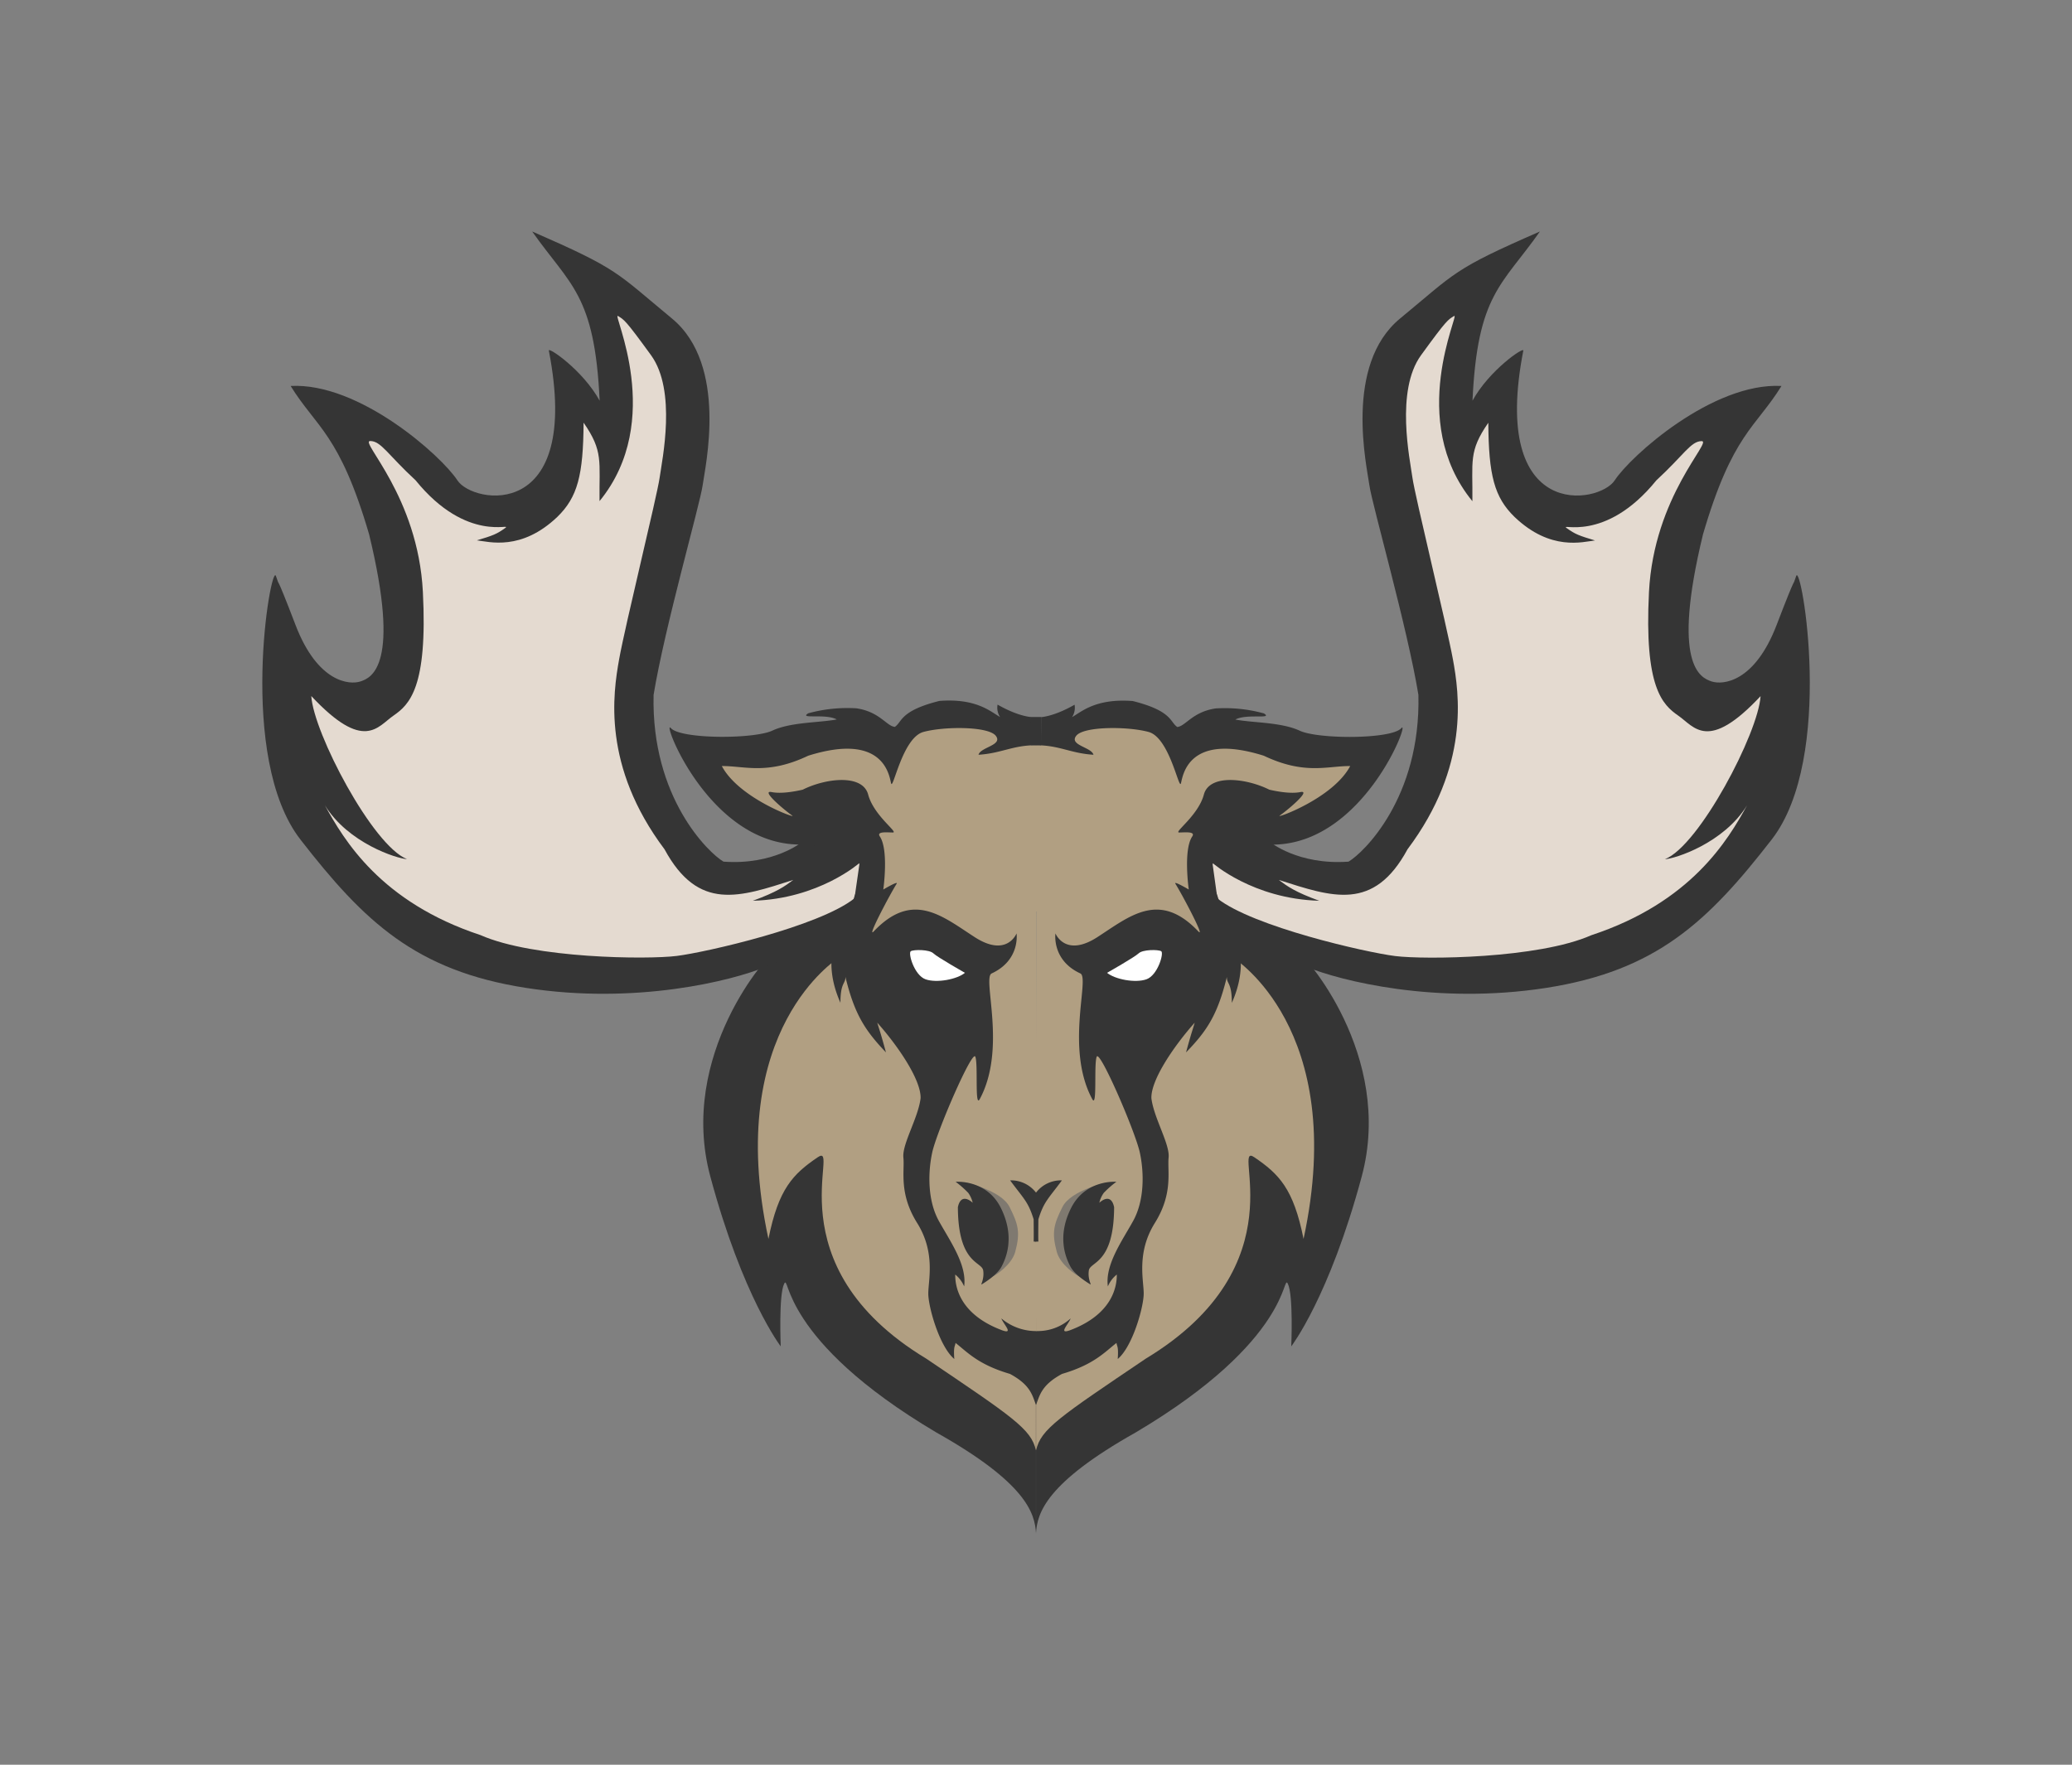 <svg xmlns="http://www.w3.org/2000/svg" viewBox="0 0 601.45 512.35"><rect x="0" y="0" width="601.45" height="512.35" fill="#808080" stroke="none"/><defs><style>.cls-1{fill:#353535;}.cls-2{fill:#b19f82;}.cls-3{fill:#e4dad0;}.cls-4{fill:#fff;}.cls-5{fill:#7f7970;}</style></defs><title>Artboard 5 copy 3</title><g id="Team_1" data-name="Team 1"><path class="cls-1" d="M225.34,275.89c-2.28.65-28.59,30.53-19.17,65.62s20.46,49.38,20.46,49.38-.64-14.95,1-18.19-1.3,16.24,44.18,43.2c26,14.62,28.59,23.39,28.91,29.24v-52.3L247.75,267.77Z"/><path class="cls-2" d="M242.23,278.81c2-.65-32.49,19.17-19.17,80.89,2.93-14.62,7.15-18.84,14.3-23.71s-13.65,31.18,31.51,58.47c25,16.89,30.53,20.47,31.83,26.64V389.26l-39.95-113.7Z"/><path class="cls-1" d="M232.79,244.47s-8.19,6.76-22.78,5.69c-4.27-2.49-21-18.51-20.29-48.41,3.2-19.57,13.52-55.52,14.24-60.86s7.47-34.88-8.9-48.41-15.31-14.24-40.58-25.27c11,15.66,18.15,18.15,19.58,49.12-4.91-8.92-15-15.73-14.75-14.55,9.72,50-22.05,44.59-26.54,37.68-4.63-7.11-28.48-28.47-48.41-27.4,7.48,12.1,14.24,13.88,22.78,43.07,9.26,38.08.71,41.64-2.49,42.71s-12.46.35-18.86-16.37-4.28-10-5.7-14.24-11.39,52.68,7.12,76.52,33.46,38.09,65.49,43.07,59.8-2.13,69.41-6.05S252,266.53,252,266.53L256.28,253l-2.49-14.59L245.25,237Z"/><path class="cls-3" d="M249.52,250.52s-11.73,10.45-31,11c7-2.55,9.25-4.18,11.75-6.05-15.6,5-27.55,9.23-37.38-8.9-18.15-24.2-14.95-45.2-13.17-55.17s11-47.34,11.75-52.68,5-25.27-2.49-35.59-7.83-10.32-9.61-11.39,13.88,30.25-5.34,53.75c-.14-11.63,1.17-14.42-4.63-22.78-.09,15.24-1.73,21.63-7.62,27.36-10.49,10-19.82,7.21-23.35,6.81,4.68-1.41,5.7-1.78,8.19-3.56s-11,4.62-26-13.89c-8-7.37-10-11.39-13.17-11.39s13.88,16,15.3,43.79-3.91,32.74-8.54,35.94-8.54,10.68-23.85-5.69c.65,10.71,17.8,43.42,27.77,47.34-2.88-.11-17.09-4.63-23.85-15.66,5.57,10.15,16.22,28.16,45.2,37.73,15.4,6.81,48.41,7.12,56.95,6.05s41.29-8.54,51.61-16.73Z"/><path class="cls-1" d="M300.71,407.89c-1.07-2.88-1.65-5.83-7.54-9-9.19-2.7-12.27-6.22-15.8-9-.13,1.08-.64.86-.36,4.67-4.31-3.6-7.55-15.09-7.55-19s2.16-11.86-3.23-20.48-3.59-15.08-4-19,4.31-11.5,5-17.25c.12-5.52-6.9-15.55-12.58-21.91.63,2.19.85,2.48,2.52,8.62C251,299.08,248,294.32,245.4,283.6c.08,2.08-1.46,1.57-1.44,7.54-7.19-16.16,2.51-25.5,3.95-30.53s9-14.37-16.88-15.44-39.16-37-36.28-33.77,24.06,3.23,29.45.72,13.66-2.27,18.68-3.24c-3.23-1.79-11.13,0-8.26-1.79a42.84,42.84,0,0,1,14-1.44c6.73,1,8.7,5.15,11.13,5.39,2.16-1.44,1.44-4.67,12.94-7.54,10.76-.82,14.86,3.13,17.6,4.67a4.94,4.94,0,0,1-.72-3.6c6,3.45,9.7,3.6,9.7,3.6l2,164.68Z"/><path class="cls-2" d="M300.6,216.37c-6.62,0-9.94,2.35-16.56,2.76.55-2.21,7.18-2.76,5-5.52s-14.91-2.76-21-1.1-8.83,17.11-9.38,14.9-2.08-14.9-24.06-8c-11.89,5.66-18.46,2.94-25.07,3,5,9.46,22.08,15.46,20.42,14.36s-9.45-7.5-5.94-6.8c2.73.54,6.55-.14,9-.7,6.62-3.32,17.38-4.65,19,1.43s8.84,11,7.18,11-4.84-.4-3.79,1.16c2.63,3.95,1,15.4,1,15.4s4.51-2.68,3.86-1.66c-2,3.19-8.83,16.12-6.62,13.8,11.3-11.9,19.87-4.41,29.26,1.66S295.08,271,295.08,271s1.15,7.76-7.23,11.62c-2.8,1.3,4.48,21.75-3.45,36.48-1.51,2.8-.43-10.15-1.29-12.31s-11.23,21.8-12.52,27.85-1.3,14,1.94,19.85,8.2,12.73,7.34,19a8.77,8.77,0,0,0-2.59-3.45c-.06,3.78,1.51,11.65,13.6,16.18,3.5,1.26.42-1.73-.22-3.45a15.58,15.58,0,0,0,10.64,3.67Z"/><path class="cls-4" d="M280.1,282.44s-8-4.53-9.17-5.66-5.66-1.13-6.54-.62,1,7,4.27,8.16S277.84,284.32,280.1,282.44Z"/><path class="cls-5" d="M279.9,343.25s10.66,2.19,13.16,7.19,3.17,7.34,1.64,13c-1,3.79-5.9,7-6.6,7.16s6-5.68,4.24-12.87-2.44-7.73-4.24-9.21S282.55,343.87,279.9,343.25Z"/><path class="cls-1" d="M277.4,343.11s9-.76,13.14,7.62,1.52,14.48.19,17-5.14,4.76-5.71,5.14.76-1.33.38-4-7.29-1.81-7.35-18.39c.86-4.07,3.6-1.94,4.3-1.28a8,8,0,0,0-1.29-2.87A29.61,29.61,0,0,0,277.4,343.11Z"/><path class="cls-1" d="M301.05,346.7a9.14,9.14,0,0,0-7.84-4c4,5.4,5.25,6.19,6.83,11.3.07,6.47,0,6.47,0,6.47h1Z"/><path class="cls-1" d="M376.12,275.89c2.27.65,28.59,30.53,19.17,65.62s-20.47,49.38-20.47,49.38.65-14.95-1-18.19,1.3,16.24-44.18,43.2c-26,14.62-28.58,23.39-28.91,29.24v-52.3L353.7,267.77Z"/><path class="cls-2" d="M359.23,278.81c-2-.65,32.48,19.17,19.16,80.89-2.92-14.62-7.14-18.84-14.29-23.71s13.64,31.18-31.51,58.47c-25,16.89-30.54,20.47-31.84,26.64V389.26l40-113.7Z"/><path class="cls-1" d="M368.67,244.47s8.18,6.76,22.78,5.69c4.27-2.49,21-18.51,20.28-48.41-3.2-19.57-13.52-55.52-14.23-60.86S390,106,406.4,92.48,421.7,78.24,447,67.21c-11,15.66-18.15,18.15-19.57,49.12,4.9-8.92,15-15.73,14.75-14.55-9.72,50,22.05,44.59,26.53,37.68,4.63-7.11,28.48-28.47,48.41-27.4-7.47,12.1-14.24,13.88-22.78,43.07-9.25,38.08-.71,41.64,2.49,42.71s12.46.35,18.87-16.37,4.27-10,5.69-14.24,11.39,52.68-7.12,76.52-33.45,38.09-65.49,43.07-59.8-2.13-69.41-6.05-29.89-14.24-29.89-14.24L345.17,253l2.5-14.59,8.54-1.43Z"/><path class="cls-3" d="M351.94,250.52s11.72,10.45,31,11c-7-2.55-9.25-4.18-11.74-6.05,15.59,5,27.55,9.23,37.37-8.9,18.15-24.2,15-45.2,13.17-55.17s-11-47.34-11.74-52.68-5-25.27,2.49-35.59,7.83-10.32,9.61-11.39S408.18,122,427.4,145.52c.13-11.63-1.18-14.42,4.62-22.78.1,15.24,1.73,21.63,7.63,27.36,10.48,10,19.81,7.21,23.34,6.81-4.67-1.41-5.7-1.78-8.19-3.56s11,4.62,26-13.89c8-7.37,10-11.39,13.17-11.39s-13.89,16-15.31,43.79,3.92,32.74,8.54,35.94,8.55,10.68,23.85-5.69c-.65,10.71-17.8,43.42-27.76,47.34,2.88-.11,17.08-4.63,23.85-15.66-5.58,10.15-16.22,28.16-45.21,37.73-15.39,6.81-48.41,7.12-56.95,6.05s-41.29-8.54-51.61-16.73Z"/><path class="cls-1" d="M300.74,407.89c1.08-2.88,1.66-5.83,7.54-9,9.2-2.7,12.27-6.22,15.81-9,.12,1.08.63.86.36,4.67,4.31-3.6,7.54-15.09,7.54-19s-2.15-11.86,3.23-20.48,3.6-15.08,4-19-4.31-11.5-5-17.25c-.13-5.52,6.9-15.55,12.57-21.91-.62,2.19-.84,2.48-2.51,8.62,6.28-6.43,9.21-11.19,11.85-21.91-.08,2.08,1.46,1.57,1.44,7.54,7.18-16.16-2.52-25.5-4-30.53s-9-14.37,16.89-15.44,39.15-37,36.28-33.77-24.07,3.23-29.46.72-13.66-2.27-18.68-3.24c3.24-1.79,11.14,0,8.27-1.79a42.89,42.89,0,0,0-14-1.44c-6.73,1-8.71,5.15-11.14,5.39-2.15-1.44-1.44-4.67-12.93-7.54-10.77-.82-14.87,3.13-17.6,4.67a5,5,0,0,0,.72-3.6c-6,3.45-9.7,3.6-9.7,3.6l-1.29,179.15Z"/><path class="cls-2" d="M300.85,216.37c6.63,0,9.94,2.35,16.56,2.76-.55-2.21-7.17-2.76-5-5.52s14.9-2.76,21-1.1,8.83,17.11,9.39,14.9,2.07-14.9,24.05-8c11.9,5.66,18.47,2.94,25.08,3-5,9.46-22.08,15.46-20.43,14.36s9.46-7.5,5.95-6.8c-2.73.54-6.56-.14-9-.7-6.63-3.32-17.38-4.65-19,1.43s-8.83,11-7.18,11,4.84-.4,3.8,1.16c-2.64,3.95-1,15.4-1,15.4s-4.52-2.68-3.87-1.66c2,3.19,8.83,16.12,6.63,13.8-11.31-11.9-19.88-4.41-29.26,1.66S306.37,271,306.37,271s-1.14,7.76,7.23,11.62c2.81,1.3-4.48,21.75,3.45,36.48,1.51,2.8.43-10.15,1.3-12.31s11.22,21.8,12.52,27.85,1.29,14-1.95,19.85-8.2,12.73-7.33,19a8.58,8.58,0,0,1,2.59-3.45c.05,3.78-1.52,11.65-13.6,16.18-3.51,1.26-.43-1.73.21-3.45a14.14,14.14,0,0,1-10,3.67Z"/><path class="cls-4" d="M321.35,282.44s8-4.53,9.18-5.66,5.65-1.13,6.53-.62-1,7-4.27,8.16S323.62,284.32,321.35,282.44Z"/><path class="cls-5" d="M321.56,343.25s-10.67,2.19-13.17,7.19-3.16,7.34-1.64,13c1,3.79,5.9,7,6.61,7.16s-6-5.68-4.25-12.87,2.45-7.73,4.25-9.21S318.9,343.87,321.56,343.25Z"/><path class="cls-1" d="M324.06,343.11s-8.95-.76-13.15,7.62-1.52,14.48-.19,17,5.15,4.76,5.72,5.14-.76-1.33-.38-4,7.28-1.81,7.34-18.39c-.86-4.07-3.59-1.94-4.29-1.28a7.84,7.84,0,0,1,1.29-2.87A28.22,28.22,0,0,1,324.06,343.11Z"/><path class="cls-1" d="M300.41,346.7a9.12,9.12,0,0,1,7.84-4c-4,5.4-5.25,6.19-6.83,11.3-.08,6.47,0,6.47,0,6.47h-1Z"/><polygon class="cls-1" points="299.38 388.36 302.12 388.36 300.74 407.89 299.38 388.36"/><rect class="cls-2" x="299.76" y="216.35" width="1.99" height="48.27"/><polygon class="cls-1" points="299.18 208.17 302.25 208.17 302.17 216.42 299.28 216.4 299.18 208.17"/></g></svg>
